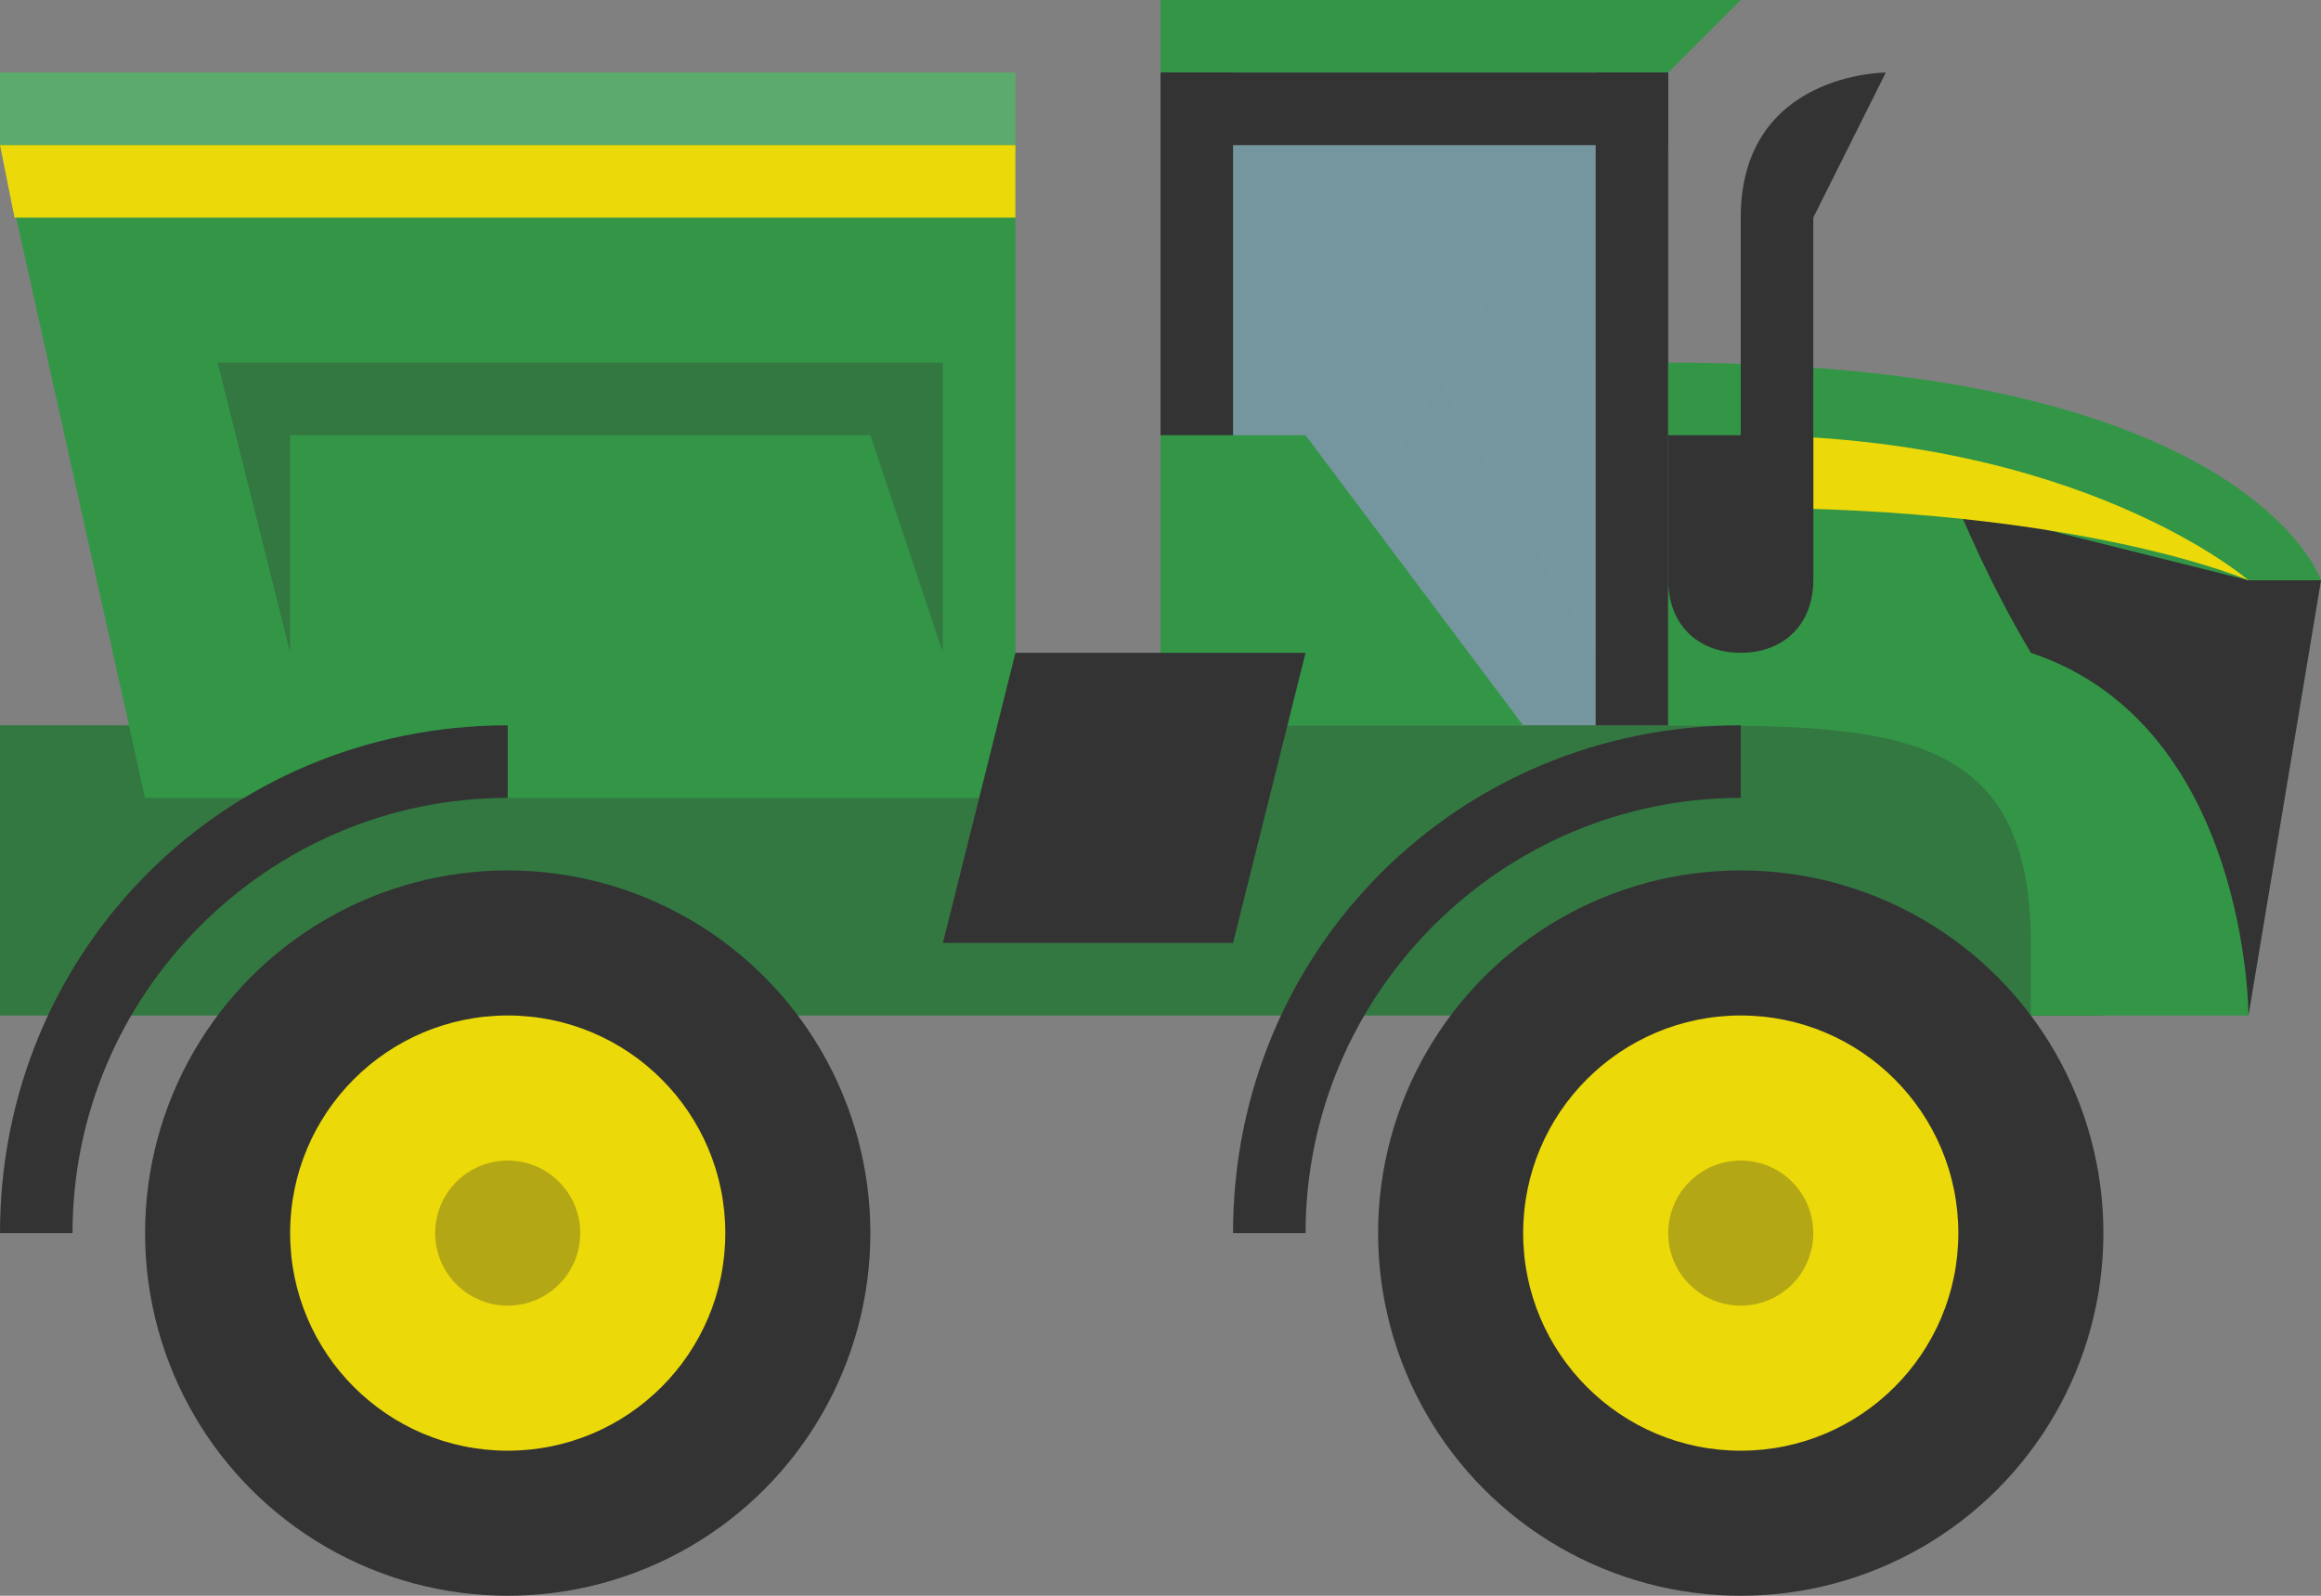 <svg version="1.1" id="Layer_1" xmlns="http://www.w3.org/2000/svg" xmlns:xlink="http://www.w3.org/1999/xlink" x="0px" y="0px" viewBox="0 0 32 22" style="enable-background:new 0 0 32 22;" xml:space="preserve" width="32px" height="22px" fill="#333">
<rect x="0" y="0" width="32" height="22" fill="#808080" stroke="none"/>
<style type="text/css">
	.primary{fill:#339647;}
	.secondary{fill:#EBD909;}
	.shadow{opacity:0.3;}
	.highlight{opacity:0.2;fill:#FFFFFF;}
	.grey{fill:#808082;}
	.window{opacity:0.3;fill:#5DC9E8;}
	.stripe{fill:#EBD909;}
</style>
<polygon class="grey" points="20.5,4.2 20,3.9 18.8,5.9 19.3,6.2 "/>
<polygon class="grey" points="23,5 23,9 22,9 19.7,5 "/>
<rect x="17" y="2" class="window" width="5px" height="8px"/>
<rect y="10" class="primary" width="29px" height="4px"/>
<rect y="10" class="shadow" width="29px" height="4px"/>
<polygon class="primary" points="24,0 16,0 16,1 23,1 "/>
<rect x="16" y="1" class="black" width="1px" height="8px"/>
<rect x="16" y="1" class="black" width="7px" height="1px"/>
<rect x="22" y="1" class="black" width="1px" height="9px"/>
<path class="primary" d="M31,14l-3,0c0,0,0,0,0-1c0-3-2-3-5-3c0-1.1,0-5,0-5c8,0,9,3,9,3L31,14z"/>
<path class="black" d="M32,8l-1,6c0,0,0-4-3-5c-0.6-1-1-2-1-2l4,1L32,8z"/>
<polygon class="primary" points="21,10 16,10 16,6 18,6 "/>
<polygon class="primary" points="14,11 2,11 0,2 0,1 14,1 "/>
<rect y="1" class="highlight" width="14px" height="1px"/>
<polygon class="stripe" points="14,3 0.2,3 0,2 14,2 "/>
<polygon class="shadow" points="13,9 12,6 4,6 4,9 3,5 13,5 "/>
<polygon class="black" points="17,13 13,13 14,9 18,9 "/>
<path class="stripe" d="M24,7c4.7,0,7,1,7,1s-2.3-2-7-2V7z"/>
<path class="black" d="M26,1c0,0-2,0-2,2l0,5h1V3L26,1z"/>
<path class="black" d="M25,6h-2v2h0c0,0,0,0,0,0c0,0.6,0.4,1,1,1s1-0.4,1-1c0,0,0,0,0,0h0V6z"/>
<path class="black" d="M18,17l-1,0c0-3.9,3.1-7,7-7v1C20.7,11,18,13.7,18,17z"/>
<path class="black" d="M1,17l-1,0c0-3.9,3.1-7,7-7v1C3.7,11,1,13.7,1,17z"/>
<circle class="black" cx="7" cy="17" r="5"/>
<circle class="secondary" cx="7" cy="17" r="3"/>
<circle class="shadow" cx="7" cy="17" r="1"/>
<circle class="black" cx="24" cy="17" r="5"/>
<circle class="secondary" cx="24" cy="17" r="3"/>
<circle class="shadow" cx="24" cy="17" r="1"/>
</svg>
